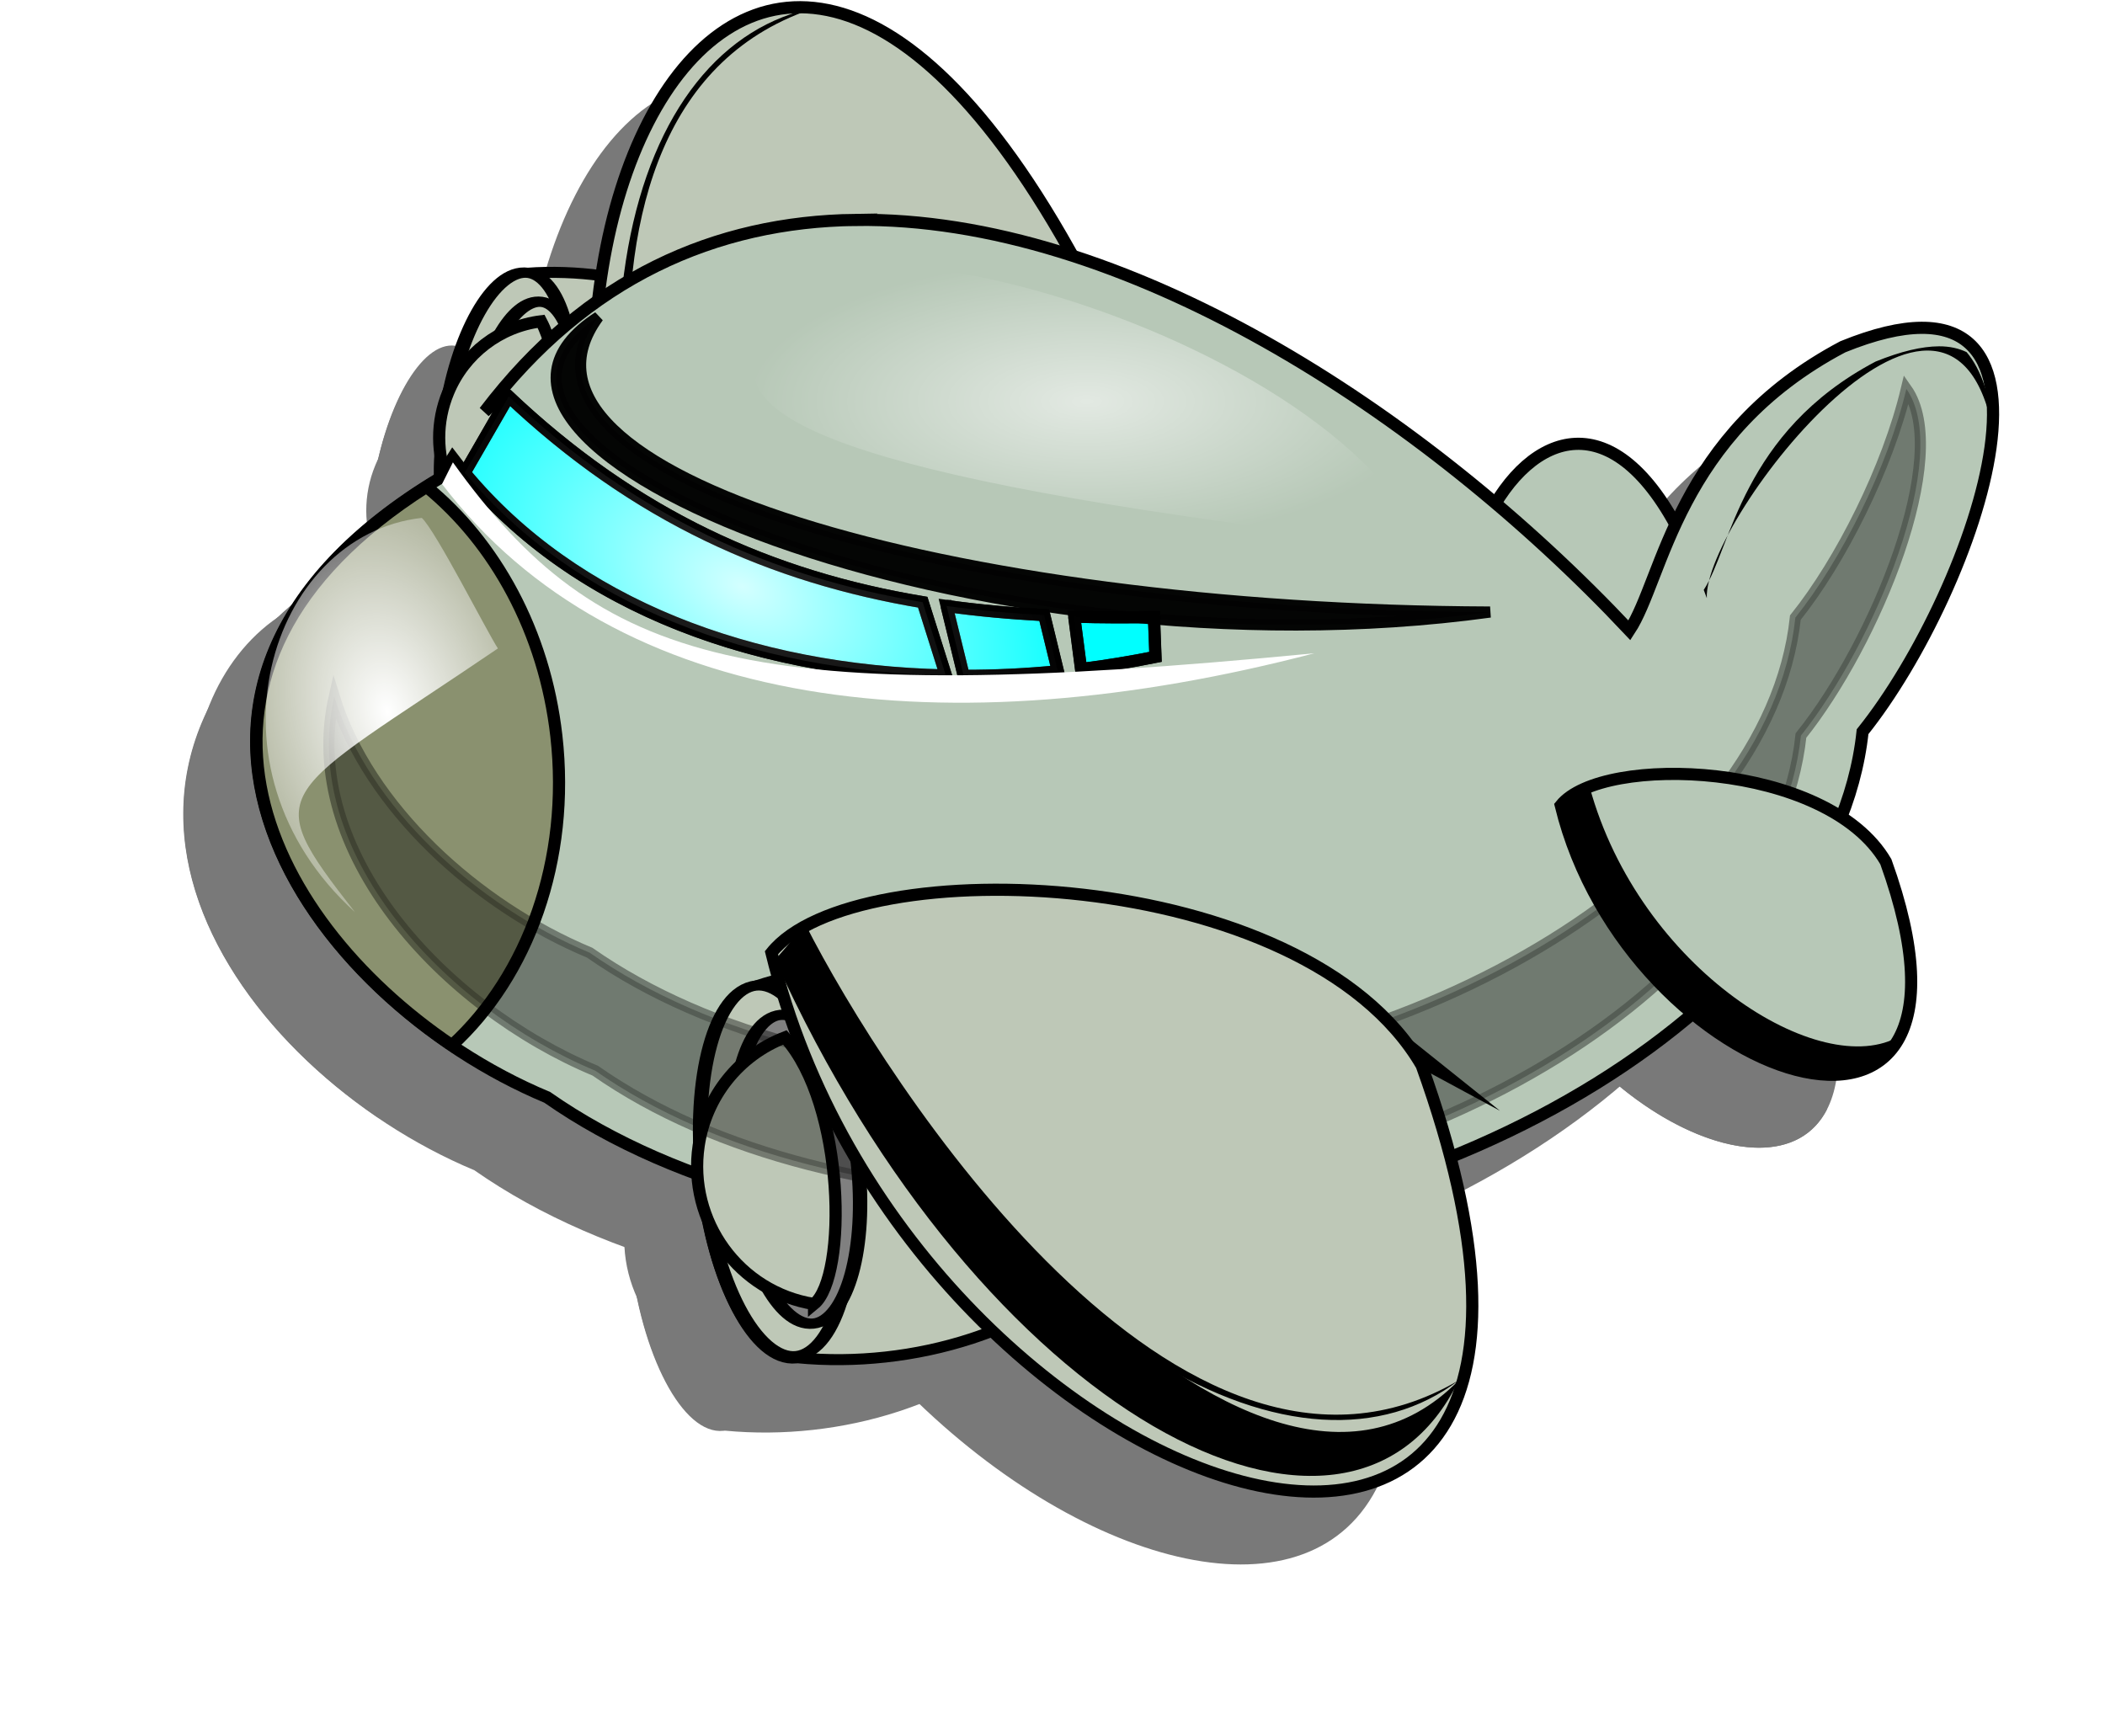 <?xml version="1.0" encoding="UTF-8" standalone="no"?>
<!-- Created with Inkscape (http://www.inkscape.org/) -->

<svg
   xmlns:dc="http://purl.org/dc/elements/1.1/"
   xmlns:cc="http://creativecommons.org/ns#"
   xmlns:rdf="http://www.w3.org/1999/02/22-rdf-syntax-ns#"
   xmlns:svg="http://www.w3.org/2000/svg"
   xmlns="http://www.w3.org/2000/svg"
   xmlns:xlink="http://www.w3.org/1999/xlink"
   xmlns:sodipodi="http://sodipodi.sourceforge.net/DTD/sodipodi-0.dtd"
   xmlns:inkscape="http://www.inkscape.org/namespaces/inkscape"
   width="504.29"
   height="415.892"
   id="svg3210"
   version="1.1"
   inkscape:version="0.48.3.1 r9886"
   sodipodi:docname="Documento nuevo 2">
  <defs
     id="defs3212">
    <filter
       color-interpolation-filters="sRGB"
       inkscape:collect="always"
       id="filter5720">
      <feGaussianBlur
         inkscape:collect="always"
         stdDeviation="2.59"
         id="feGaussianBlur5722" />
    </filter>
    <filter
       color-interpolation-filters="sRGB"
       inkscape:collect="always"
       id="filter5253-8"
       x="-0.113"
       width="1.226"
       y="-0.223"
       height="1.446">
      <feGaussianBlur
         inkscape:collect="always"
         stdDeviation="6.168"
         id="feGaussianBlur5255-5" />
    </filter>
    <filter
       color-interpolation-filters="sRGB"
       inkscape:collect="always"
       id="filter5534-9"
       x="-0.212"
       width="1.425"
       y="-0.25"
       height="1.5">
      <feGaussianBlur
         inkscape:collect="always"
         stdDeviation="2.471"
         id="feGaussianBlur5536-7" />
    </filter>
    <filter
       color-interpolation-filters="sRGB"
       inkscape:collect="always"
       id="filter5298-5"
       x="-0.165"
       width="1.33"
       y="-0.205"
       height="1.41">
      <feGaussianBlur
         inkscape:collect="always"
         stdDeviation="3.87"
         id="feGaussianBlur5300-3" />
    </filter>
    <filter
       color-interpolation-filters="sRGB"
       inkscape:collect="always"
       id="filter5318-8"
       x="-0.334"
       width="1.669"
       y="-0.192"
       height="1.384">
      <feGaussianBlur
         inkscape:collect="always"
         stdDeviation="2.593"
         id="feGaussianBlur5320-9" />
    </filter>
    <filter
       color-interpolation-filters="sRGB"
       inkscape:collect="always"
       id="filter5294-6"
       x="-0.168"
       width="1.337"
       y="-0.51"
       height="2.02">
      <feGaussianBlur
         inkscape:collect="always"
         stdDeviation="5.39"
         id="feGaussianBlur5296-4" />
    </filter>
    <filter
       color-interpolation-filters="sRGB"
       inkscape:collect="always"
       id="filter5253"
       x="-0.113"
       width="1.226"
       y="-0.223"
       height="1.446">
      <feGaussianBlur
         inkscape:collect="always"
         stdDeviation="6.168"
         id="feGaussianBlur5255" />
    </filter>
    <filter
       color-interpolation-filters="sRGB"
       inkscape:collect="always"
       id="filter5534"
       x="-0.212"
       width="1.425"
       y="-0.25"
       height="1.5">
      <feGaussianBlur
         inkscape:collect="always"
         stdDeviation="2.471"
         id="feGaussianBlur5536" />
    </filter>
    <filter
       color-interpolation-filters="sRGB"
       inkscape:collect="always"
       id="filter5298"
       x="-0.165"
       width="1.33"
       y="-0.205"
       height="1.41">
      <feGaussianBlur
         inkscape:collect="always"
         stdDeviation="3.87"
         id="feGaussianBlur5300" />
    </filter>
    <radialGradient
       r="18.403"
       fy="736.194"
       fx="380.112"
       cy="736.194"
       cx="380.112"
       gradientTransform="matrix(0.977,-0.212,0.311,1.434,-219.992,-239.193)"
       gradientUnits="userSpaceOnUse"
       id="radialGradient6105"
       xlink:href="#linearGradient5306"
       inkscape:collect="always" />
    <linearGradient
       inkscape:collect="always"
       id="linearGradient5306">
      <stop
         style="stop-color:#ffffff;stop-opacity:1;"
         offset="0"
         id="stop5308" />
      <stop
         style="stop-color:#ffffff;stop-opacity:0;"
         offset="1"
         id="stop5310" />
    </linearGradient>
    <filter
       color-interpolation-filters="sRGB"
       inkscape:collect="always"
       id="filter5952"
       x="-0.43"
       width="1.86"
       y="-0.253"
       height="1.506">
      <feGaussianBlur
         inkscape:collect="always"
         stdDeviation="3.424"
         id="feGaussianBlur5954" />
    </filter>
    <filter
       color-interpolation-filters="sRGB"
       inkscape:collect="always"
       id="filter5791"
       x="-0.131"
       width="1.262"
       y="-0.397"
       height="1.794">
      <feGaussianBlur
         inkscape:collect="always"
         stdDeviation="4.192"
         id="feGaussianBlur5793" />
    </filter>
    <radialGradient
       inkscape:collect="always"
       xlink:href="#linearGradient5761"
       id="radialGradient3894"
       gradientUnits="userSpaceOnUse"
       gradientTransform="matrix(0.293,-0.609,0.953,0.458,-407.937,640.018)"
       cx="409.806"
       cy="731.816"
       fx="409.806"
       fy="731.816"
       r="28.922" />
    <linearGradient
       inkscape:collect="always"
       id="linearGradient5761">
      <stop
         style="stop-color:#ffffff;stop-opacity:1;"
         offset="0"
         id="stop5763" />
      <stop
         style="stop-color:#ffffff;stop-opacity:0;"
         offset="1"
         id="stop5765" />
    </linearGradient>
    <filter
       color-interpolation-filters="sRGB"
       inkscape:collect="always"
       id="filter5787"
       x="-0.087"
       width="1.173"
       y="-0.316"
       height="1.632">
      <feGaussianBlur
         inkscape:collect="always"
         stdDeviation="2.59"
         id="feGaussianBlur5789" />
    </filter>
    <radialGradient
       inkscape:collect="always"
       xlink:href="#linearGradient5797"
       id="radialGradient3896"
       gradientUnits="userSpaceOnUse"
       gradientTransform="matrix(1,0,0,0.418,0,413.301)"
       cx="437.893"
       cy="710.72"
       fx="437.893"
       fy="710.72"
       r="27.821" />
    <linearGradient
       inkscape:collect="always"
       id="linearGradient5797">
      <stop
         style="stop-color:#ffffff;stop-opacity:1;"
         offset="0"
         id="stop5799" />
      <stop
         style="stop-color:#ffffff;stop-opacity:0;"
         offset="1"
         id="stop5801" />
    </linearGradient>
    <filter
       color-interpolation-filters="sRGB"
       inkscape:collect="always"
       id="filter5813"
       x="-0.203"
       width="1.406"
       y="-0.485"
       height="1.969">
      <feGaussianBlur
         inkscape:collect="always"
         stdDeviation="4.702"
         id="feGaussianBlur5815" />
    </filter>
  </defs>
  <sodipodi:namedview
     id="base"
     pagecolor="#ffffff"
     bordercolor="#666666"
     borderopacity="1.0"
     inkscape:pageopacity="0.0"
     inkscape:pageshadow="2"
     inkscape:zoom="0.35"
     inkscape:cx="164.99391"
     inkscape:cy="25.089953"
     inkscape:document-units="px"
     inkscape:current-layer="layer1"
     showgrid="false"
     fit-margin-top="0"
     fit-margin-left="0"
     fit-margin-right="0"
     fit-margin-bottom="0"
     inkscape:window-width="577"
     inkscape:window-height="451"
     inkscape:window-x="260"
     inkscape:window-y="48"
     inkscape:window-maximized="0" />
  <g
     inkscape:label="Capa 1"
     inkscape:groupmode="layer"
     id="layer1"
     transform="translate(-185.006,-141.56)">
    <g
       transform="translate(154.329,-98.655)"
       inkscape:label="Layer 1"
       id="layer1-020">
      <g
         inkscape:export-ydpi="90"
         inkscape:export-xdpi="90"
         id="g6846-2">
        <g
           inkscape:label="Capa 1"
           id="layer1-4-5"
           transform="translate(608.292,-216.818)">
          <g
             inkscape:label="Capa 1"
             id="layer1-0-8"
             transform="translate(-464.268,9.261)">
            <g
               transform="matrix(2,0,0,2,-125.031,-1240.877)"
               id="g7230-8">
              <g
                 inkscape:label="Capa 1"
                 id="layer1-5-4"
                 transform="matrix(0.5,0,0,0.5,198.035,723.129)">
                <g
                   id="g3815-0">
                  <g
                     id="g5847"
                     transform="matrix(2.911,0,0,2.911,-1398.7,-1729.356)">
                    <g
                       transform="translate(-6,6)"
                       id="g5538-3"
                       style="opacity:0.524;fill:#000000;stroke:none;filter:url(#filter5720)">
                      <g
                         style="color:#000000;fill:#000000;fill-opacity:1;fill-rule:nonzero;stroke:none;stroke-width:1.184px;marker:none;visibility:visible;display:inline;overflow:visible;enable-background:accumulate"
                         id="g3379-9-3-3"
                         transform="matrix(0.837,0.116,-0.116,0.837,115.382,193.647)">
                        <g
                           id="g3122-3-6-3"
                           transform="matrix(0.801,0,0,0.655,-95.69,207.263)"
                           style="color:#000000;fill:#000000;fill-opacity:1;fill-rule:nonzero;stroke:none;stroke-width:1.634px;marker:none;visibility:visible;display:inline;overflow:visible;enable-background:accumulate">
                          <path
                             inkscape:connector-curvature="0"
                             id="path3064-1-5-8"
                             d="m 635.652,519.745 c -2.962,0.014 -5.965,0.385 -8.938,1.156 l 0,0.125 c -4.143,0.149 -7.5,10.586 -7.5,23.438 0,12.944 3.41,23.438 7.594,23.438 0.054,0 0.102,0.003 0.156,0 5.849,1.473 12.118,1.455 17.969,-0.062 15.852,-4.113 24.624,-17.944 19.594,-30.906 -4.087,-10.531 -16.038,-17.247 -28.875,-17.188 z"
                             style="color:#000000;fill:#000000;fill-opacity:1;fill-rule:nonzero;stroke:none;stroke-width:1.634px;marker:none;visibility:visible;display:inline;overflow:visible;enable-background:accumulate" />
                          <path
                             transform="matrix(1,0,0,0.867,214.152,68.661)"
                             d="m 420.223,548.549 c 0,14.924 -3.392,27.022 -7.576,27.022 -4.184,0 -7.576,-12.098 -7.576,-27.022 0,-14.924 3.392,-27.022 7.576,-27.022 4.184,0 7.576,12.098 7.576,27.022 z"
                             sodipodi:ry="27.02158"
                             sodipodi:rx="7.5761442"
                             sodipodi:cy="548.54858"
                             sodipodi:cx="412.64731"
                             id="path3044-9-6-6"
                             style="color:#000000;fill:#000000;fill-opacity:1;fill-rule:nonzero;stroke:none;stroke-width:1.755px;marker:none;visibility:visible;display:inline;overflow:visible;enable-background:accumulate"
                             sodipodi:type="arc" />
                          <path
                             transform="matrix(0.833,0,0,0.722,285.204,148.28)"
                             d="m 420.223,548.549 c 0,14.924 -3.392,27.022 -7.576,27.022 -4.184,0 -7.576,-12.098 -7.576,-27.022 0,-14.924 3.392,-27.022 7.576,-27.022 4.184,0 7.576,12.098 7.576,27.022 z"
                             sodipodi:ry="27.02158"
                             sodipodi:rx="7.5761442"
                             sodipodi:cy="548.54858"
                             sodipodi:cx="412.64731"
                             id="path3044-6-4-3-0"
                             style="color:#000000;fill:#000000;fill-opacity:1;fill-rule:nonzero;stroke:none;stroke-width:2.107px;marker:none;visibility:visible;display:inline;overflow:visible;enable-background:accumulate"
                             sodipodi:type="arc" />
                        </g>
                        <path
                           style="color:#000000;fill:#000000;fill-opacity:1;fill-rule:nonzero;stroke:none;stroke-width:1.184px;marker:none;visibility:visible;display:inline;overflow:visible;enable-background:accumulate"
                           d="m 408.312,574.985 c -6.036,-1.633 -9.638,-7.897 -8.044,-13.991 1.035,-3.957 4.09,-7.044 8.006,-8.089 4.352,6.036 3.013,20.133 0.038,22.08 z"
                           id="path3293-7-9-4"
                           inkscape:connector-curvature="0"
                           sodipodi:nodetypes="cscc" />
                      </g>
                      <path
                         sodipodi:nodetypes="ccc"
                         inkscape:connector-curvature="0"
                         id="path3094-6-2-2-4-8"
                         d="m 471.035,746.758 c -10.198,-21.345 7.557,-49.457 17.788,-20.518 1.503,9.492 -12.476,21.657 -17.788,20.518 z"
                         style="color:#000000;fill:#000000;fill-opacity:1;fill-rule:nonzero;stroke:none;stroke-width:1px;marker:none;visibility:visible;display:inline;overflow:visible;enable-background:accumulate" />
                      <path
                         sodipodi:nodetypes="ccc"
                         inkscape:connector-curvature="0"
                         id="path3094-6-8-8-8"
                         d="m 408.441,745.314 c -26.812,-38.981 -0.517,-100.062 28.731,-46.088 5.933,18.283 -17.881,46.678 -28.731,46.088 z"
                         style="color:#000000;fill:#000000;fill-opacity:1;fill-rule:nonzero;stroke:none;stroke-width:1px;marker:none;visibility:visible;display:inline;overflow:visible;enable-background:accumulate" />
                      <path
                         style="fill:#000000;stroke:none"
                         d="m 407.602,742.977 c -5.15,-13.353 -17.225,-57.01 8.088,-65.038 -15.549,2.914 -22.987,28.181 -8.869,64.991 z"
                         id="path3291-4-1-8"
                         inkscape:connector-curvature="0"
                         sodipodi:nodetypes="cccc" />
                      <path
                         sodipodi:nodetypes="ccccc"
                         inkscape:connector-curvature="0"
                         id="path3283-2-9"
                         d="m 390.455,709.707 -7.325,12.712 c 17.237,8.931 37.287,18.807 62.95,14.163 l 1.518,-9.375 z"
                         style="fill:#000000;stroke:none" />
                      <path
                         sodipodi:nodetypes="scccccccscccscccccccccc"
                         inkscape:connector-curvature="0"
                         id="path3120-9-7"
                         d="m 418.821,695.443 c -11.444,0.154 -22.107,4.736 -30.5,15.781 l 1.688,-1.531 c 10.619,10.158 21.938,15.147 34.375,17.219 l 1.906,6.031 c -16.565,-0.349 -31.697,-6.213 -40.594,-17.906 -0.334,0.528 -0.675,1.073 -1,1.625 -29.049,17.392 -10.887,42.792 8.781,51 10.794,7.549 26.188,11.219 42.5,11.219 31.576,0 63.398,-19.176 65.75,-41.312 9.301,-11.603 19.32,-40.201 -1.622,-31.684 -13.713,7.236 -14.764,19.088 -17.566,23.34 -16.993,-18.075 -41.779,-34.076 -63.719,-33.781 z m 7.531,31.781 c 2.626,0.371 5.302,0.603 8.031,0.75 l 1.125,4.625 c -2.601,0.257 -5.193,0.378 -7.75,0.375 z m 10.5,0.875 c 2.154,0.068 4.339,0.069 6.562,0.031 l 0.125,3.281 c -2.042,0.408 -4.086,0.75 -6.125,1 z"
                         style="color:#000000;fill:#000000;fill-opacity:1;fill-rule:nonzero;stroke:none;stroke-width:1px;marker:none;visibility:visible;display:inline;overflow:visible;enable-background:accumulate" />
                      <g
                         style="color:#000000;fill:#000000;fill-opacity:1;fill-rule:nonzero;stroke:none;stroke-width:1px;marker:none;visibility:visible;display:inline;overflow:visible;enable-background:accumulate"
                         transform="matrix(0.994,-0.107,0.107,0.994,-51.95,256.828)"
                         id="g3379-3-7">
                        <g
                           id="g3122-9-6"
                           transform="matrix(0.801,0,0,0.655,-95.69,207.263)"
                           style="color:#000000;fill:#000000;fill-opacity:1;fill-rule:nonzero;stroke:none;stroke-width:1.381px;marker:none;visibility:visible;display:inline;overflow:visible;enable-background:accumulate">
                          <path
                             inkscape:connector-curvature="0"
                             id="path3064-0-4"
                             d="m 635.652,519.745 c -2.962,0.014 -5.965,0.385 -8.938,1.156 l 0,0.125 c -4.143,0.149 -7.5,10.586 -7.5,23.438 0,12.944 3.41,23.438 7.594,23.438 0.054,0 0.102,0.003 0.156,0 5.849,1.473 12.118,1.455 17.969,-0.062 15.852,-4.113 24.624,-17.944 19.594,-30.906 -4.087,-10.531 -16.038,-17.247 -28.875,-17.188 z"
                             style="color:#000000;fill:#000000;fill-opacity:1;fill-rule:nonzero;stroke:none;stroke-width:1.381px;marker:none;visibility:visible;display:inline;overflow:visible;enable-background:accumulate" />
                          <path
                             transform="matrix(1,0,0,0.867,214.152,68.661)"
                             d="m 420.223,548.549 c 0,14.924 -3.392,27.022 -7.576,27.022 -4.184,0 -7.576,-12.098 -7.576,-27.022 0,-14.924 3.392,-27.022 7.576,-27.022 4.184,0 7.576,12.098 7.576,27.022 z"
                             sodipodi:ry="27.02158"
                             sodipodi:rx="7.5761442"
                             sodipodi:cy="548.54858"
                             sodipodi:cx="412.64731"
                             id="path3044-8-3"
                             style="color:#000000;fill:#000000;fill-opacity:1;fill-rule:nonzero;stroke:none;stroke-width:1.482px;marker:none;visibility:visible;display:inline;overflow:visible;enable-background:accumulate"
                             sodipodi:type="arc" />
                          <path
                             transform="matrix(0.833,0,0,0.722,285.204,148.28)"
                             d="m 420.223,548.549 c 0,14.924 -3.392,27.022 -7.576,27.022 -4.184,0 -7.576,-12.098 -7.576,-27.022 0,-14.924 3.392,-27.022 7.576,-27.022 4.184,0 7.576,12.098 7.576,27.022 z"
                             sodipodi:ry="27.02158"
                             sodipodi:rx="7.5761442"
                             sodipodi:cy="548.54858"
                             sodipodi:cx="412.64731"
                             id="path3044-6-8-0"
                             style="color:#000000;fill:#000000;fill-opacity:1;fill-rule:nonzero;stroke:none;stroke-width:1.78px;marker:none;visibility:visible;display:inline;overflow:visible;enable-background:accumulate"
                             sodipodi:type="arc" />
                        </g>
                        <path
                           style="color:#000000;fill:#000000;fill-opacity:1;fill-rule:nonzero;stroke:none;stroke-width:1px;marker:none;visibility:visible;display:inline;overflow:visible;enable-background:accumulate"
                           d="m 408.312,574.985 c -6.036,-1.633 -9.638,-7.897 -8.044,-13.991 1.035,-3.957 4.09,-7.044 8.006,-8.089 4.352,6.036 3.013,20.133 0.038,22.08 z"
                           id="path3293-5-3"
                           inkscape:connector-curvature="0"
                           sodipodi:nodetypes="cscc" />
                      </g>
                      <path
                         id="path3321-9-0"
                         d="m 383.54,717.411 c -23.562,14.96 -13.542,35.408 2.094,45.969 6.242,-5.718 9.761,-15.226 8.594,-25.469 -0.979,-8.587 -5.054,-15.901 -10.688,-20.5 z"
                         style="color:#000000;fill:#000000;stroke:none;stroke-width:1px;marker:none;visibility:visible;display:inline;overflow:visible;enable-background:accumulate"
                         inkscape:connector-curvature="0" />
                      <path
                         sodipodi:nodetypes="ccscccscc"
                         inkscape:connector-curvature="0"
                         id="path3120-9-5-9"
                         d="m 505.334,709.356 c -1.542,6.475 -5.397,14.153 -9.137,18.819 -2.156,20.29 -31.324,37.867 -60.267,37.867 -14.952,0 -29.062,-3.364 -38.956,-10.283 -9.304,-3.883 -18.215,-11.979 -21.025,-21.082 -2.89,12.706 8.945,25.56 21.483,30.792 9.894,6.919 24.004,10.283 38.956,10.283 28.943,0 58.111,-17.577 60.267,-37.867 6.088,-7.596 12.497,-23.11 8.679,-28.529 z"
                         style="opacity:0.623;color:#000000;fill:#000000;fill-opacity:1;fill-rule:nonzero;stroke:none;stroke-width:0.917px;marker:none;visibility:visible;display:inline;overflow:visible;filter:url(#filter5253-8);enable-background:accumulate" />
                      <path
                         sodipodi:nodetypes="ccc"
                         inkscape:connector-curvature="0"
                         id="path3094-6-2-0-2"
                         d="m 476.887,743.632 c 5.605,22.982 37.141,33.522 26.756,4.638 -4.841,-8.302 -23.362,-8.88 -26.756,-4.638 z"
                         style="color:#000000;fill:#000000;fill-opacity:1;fill-rule:nonzero;stroke:none;stroke-width:1px;marker:none;visibility:visible;display:inline;overflow:visible;enable-background:accumulate" />
                      <g
                         id="g3556-6-5"
                         transform="translate(4.384,210.38)"
                         style="fill:#000000;stroke:none">
                        <path
                           style="color:#000000;fill:#000000;fill-opacity:1;fill-rule:nonzero;stroke:none;stroke-width:1px;marker:none;visibility:visible;display:inline;overflow:visible;enable-background:accumulate"
                           d="m 407.547,545.38 c 11.21,45.965 74.281,67.044 53.512,9.275 -9.682,-16.604 -46.725,-17.76 -53.512,-9.275 z"
                           id="path3094-6-3-4"
                           inkscape:connector-curvature="0"
                           sodipodi:nodetypes="ccc" />
                        <path
                           style="fill:#000000;stroke:none"
                           d="m 410.357,543.076 c 6.479,12.761 30.848,50.943 53.75,37.5 -12.568,9.607 -36.324,-1.768 -54.238,-36.889 z"
                           id="path3291-8-0"
                           inkscape:connector-curvature="0"
                           sodipodi:nodetypes="cccc" />
                      </g>
                      <path
                         id="path3094-6-2-3-5-5"
                         d="m 479.259,742.099 c -1.049,0.405 -1.88,0.913 -2.375,1.531 4.265,17.487 23.537,27.775 27.938,18.969 -6.498,3.87 -21.478,-5.532 -25.562,-20.5 z"
                         style="color:#000000;fill:#000000;fill-opacity:1;fill-rule:nonzero;stroke:none;stroke-width:1px;marker:none;visibility:visible;display:inline;overflow:visible;filter:url(#filter5534-9);enable-background:accumulate"
                         inkscape:connector-curvature="0" />
                      <path
                         inkscape:connector-curvature="0"
                         id="path3630-6-9"
                         d="m 464.295,762.698 7.589,6.071 -6.696,-3.616 z"
                         style="color:#000000;fill:#000000;fill-opacity:1;fill-rule:nonzero;stroke:none;stroke-width:1px;marker:none;visibility:visible;display:inline;overflow:visible;enable-background:accumulate" />
                      <path
                         sodipodi:nodetypes="cccccccc"
                         inkscape:connector-curvature="0"
                         id="path3819-1-6"
                         d="m 507.999,705.848 c -1.378,0.008 -3.1,0.401 -5.207,1.258 -11.038,5.825 -11.88,15.366 -14.136,18.789 l 0.252,0.679 c -0.301,-6.494 20.564,-33.127 23.694,-12.954 0.005,-0.033 -0.005,-0.068 0,-0.101 -0.292,-3.476 -1.119,-5.789 -2.314,-7.194 -0.628,-0.303 -1.378,-0.483 -2.289,-0.478 z"
                         style="fill:#000000;stroke:none" />
                      <path
                         style="fill:#000000;stroke:none;filter:url(#filter5298-5)"
                         d="m 414.741,753.457 c 4.964,12.788 36.404,55.175 53.75,37.5 -9.04,18.679 -39.288,2.877 -56.258,-34.616 z"
                         id="path3291-8-8-9"
                         inkscape:connector-curvature="0"
                         sodipodi:nodetypes="cccc" />
                      <path
                         sodipodi:nodetypes="cccc"
                         inkscape:connector-curvature="0"
                         id="path3321-9-3-2"
                         d="m 377.654,752.419 c -13.11,-11.888 -7.055,-31.045 5.5,-32.45 1.142,1.046 5.38,9.401 6.265,10.746 -18.222,12.371 -19.821,11.396 -11.765,21.704 z"
                         style="color:#000000;fill:#000000;fill-opacity:1;stroke:none;stroke-width:0.769px;marker:none;visibility:visible;display:inline;overflow:visible;filter:url(#filter5318-8);enable-background:accumulate" />
                      <path
                         sodipodi:nodetypes="ccc"
                         inkscape:connector-curvature="0"
                         id="path5257-2"
                         d="m 471.071,727.719 c -44.378,-0.167 -82.897,-11.333 -73.393,-24.286 -16.888,10.899 31.272,30.08 73.393,24.286 z"
                         style="opacity:0.885;color:#000000;fill:#000000;fill-opacity:1;fill-rule:nonzero;stroke:none;stroke-width:0.917px;marker:none;visibility:visible;display:inline;overflow:visible;filter:url(#filter5294-6);enable-background:accumulate" />
                    </g>
                    <g
                       id="g5538">
                      <g
                         style="color:#000000;fill:#bec8b7;fill-opacity:1;fill-rule:nonzero;stroke:#000000;stroke-width:1.184px;stroke-linecap:butt;stroke-linejoin:miter;stroke-miterlimit:4;stroke-opacity:1;stroke-dasharray:none;stroke-dashoffset:0;marker:none;visibility:visible;display:inline;overflow:visible;enable-background:accumulate"
                         id="g3379-9-3"
                         transform="matrix(0.837,0.116,-0.116,0.837,115.382,193.647)">
                        <g
                           id="g3122-3-6"
                           transform="matrix(0.801,0,0,0.655,-95.69,207.263)"
                           style="color:#000000;fill:#bec8b7;fill-opacity:1;fill-rule:nonzero;stroke:#000000;stroke-width:1.634px;stroke-linecap:butt;stroke-linejoin:miter;stroke-miterlimit:4;stroke-opacity:1;stroke-dasharray:none;stroke-dashoffset:0;marker:none;visibility:visible;display:inline;overflow:visible;enable-background:accumulate">
                          <path
                             inkscape:connector-curvature="0"
                             id="path3064-1-5"
                             d="m 635.652,519.745 c -2.962,0.014 -5.965,0.385 -8.938,1.156 l 0,0.125 c -4.143,0.149 -7.5,10.586 -7.5,23.438 0,12.944 3.41,23.438 7.594,23.438 0.054,0 0.102,0.003 0.156,0 5.849,1.473 12.118,1.455 17.969,-0.062 15.852,-4.113 24.624,-17.944 19.594,-30.906 -4.087,-10.531 -16.038,-17.247 -28.875,-17.188 z"
                             style="color:#000000;fill:#bec8b7;fill-opacity:1;fill-rule:nonzero;stroke:#000000;stroke-width:1.634px;stroke-linecap:butt;stroke-linejoin:miter;stroke-miterlimit:4;stroke-opacity:1;stroke-dasharray:none;stroke-dashoffset:0;marker:none;visibility:visible;display:inline;overflow:visible;enable-background:accumulate" />
                          <path
                             transform="matrix(1,0,0,0.867,214.152,68.661)"
                             d="m 420.223,548.549 c 0,14.924 -3.392,27.022 -7.576,27.022 -4.184,0 -7.576,-12.098 -7.576,-27.022 0,-14.924 3.392,-27.022 7.576,-27.022 4.184,0 7.576,12.098 7.576,27.022 z"
                             sodipodi:ry="27.02158"
                             sodipodi:rx="7.5761442"
                             sodipodi:cy="548.54858"
                             sodipodi:cx="412.64731"
                             id="path3044-9-6"
                             style="color:#000000;fill:#bec8b7;fill-opacity:1;fill-rule:nonzero;stroke:#000000;stroke-width:1.755px;stroke-linecap:butt;stroke-linejoin:miter;stroke-miterlimit:4;stroke-opacity:1;stroke-dasharray:none;stroke-dashoffset:0;marker:none;visibility:visible;display:inline;overflow:visible;enable-background:accumulate"
                             sodipodi:type="arc" />
                          <path
                             transform="matrix(0.833,0,0,0.722,285.204,148.28)"
                             d="m 420.223,548.549 c 0,14.924 -3.392,27.022 -7.576,27.022 -4.184,0 -7.576,-12.098 -7.576,-27.022 0,-14.924 3.392,-27.022 7.576,-27.022 4.184,0 7.576,12.098 7.576,27.022 z"
                             sodipodi:ry="27.02158"
                             sodipodi:rx="7.5761442"
                             sodipodi:cy="548.54858"
                             sodipodi:cx="412.64731"
                             id="path3044-6-4-3"
                             style="color:#000000;fill:#bec8b7;fill-opacity:1;fill-rule:nonzero;stroke:#000000;stroke-width:2.107px;stroke-linecap:butt;stroke-linejoin:miter;stroke-miterlimit:4;stroke-opacity:1;stroke-dasharray:none;stroke-dashoffset:0;marker:none;visibility:visible;display:inline;overflow:visible;enable-background:accumulate"
                             sodipodi:type="arc" />
                        </g>
                        <path
                           style="color:#000000;fill:#bec8b7;fill-opacity:1;fill-rule:nonzero;stroke:#000000;stroke-width:1.184px;stroke-linecap:butt;stroke-linejoin:miter;stroke-miterlimit:4;stroke-opacity:1;stroke-dasharray:none;stroke-dashoffset:0;marker:none;visibility:visible;display:inline;overflow:visible;enable-background:accumulate"
                           d="m 408.312,574.985 c -6.036,-1.633 -9.638,-7.897 -8.044,-13.991 1.035,-3.957 4.09,-7.044 8.006,-8.089 4.352,6.036 3.013,20.133 0.038,22.08 z"
                           id="path3293-7-9"
                           inkscape:connector-curvature="0"
                           sodipodi:nodetypes="cscc" />
                      </g>
                      <path
                         sodipodi:nodetypes="ccc"
                         inkscape:connector-curvature="0"
                         id="path3094-6-2-2-4"
                         d="m 471.035,746.758 c -10.198,-21.345 7.557,-49.457 17.788,-20.518 1.503,9.492 -12.476,21.657 -17.788,20.518 z"
                         style="color:#000000;fill:#b7c8b7;fill-opacity:1;fill-rule:nonzero;stroke:#000000;stroke-width:1px;stroke-linecap:butt;stroke-linejoin:miter;stroke-miterlimit:4;stroke-opacity:1;stroke-dasharray:none;stroke-dashoffset:0;marker:none;visibility:visible;display:inline;overflow:visible;enable-background:accumulate" />
                      <path
                         sodipodi:nodetypes="ccc"
                         inkscape:connector-curvature="0"
                         id="path3094-6-8-8"
                         d="m 408.441,745.314 c -26.812,-38.981 -0.517,-100.062 28.731,-46.088 5.933,18.283 -17.881,46.678 -28.731,46.088 z"
                         style="color:#000000;fill:#bec8b7;fill-opacity:1;fill-rule:nonzero;stroke:#000000;stroke-width:1px;stroke-linecap:butt;stroke-linejoin:miter;stroke-miterlimit:4;stroke-opacity:1;stroke-dasharray:none;stroke-dashoffset:0;marker:none;visibility:visible;display:inline;overflow:visible;enable-background:accumulate" />
                      <path
                         style="fill:#000000;stroke:none"
                         d="m 407.602,742.977 c -5.15,-13.353 -17.225,-57.01 8.088,-65.038 -15.549,2.914 -22.987,28.181 -8.869,64.991 z"
                         id="path3291-4-1"
                         inkscape:connector-curvature="0"
                         sodipodi:nodetypes="cccc" />
                      <path
                         sodipodi:nodetypes="ccccc"
                         inkscape:connector-curvature="0"
                         id="path3283-2"
                         d="m 390.455,709.707 -7.325,12.712 c 17.237,8.931 37.287,18.807 62.95,14.163 l 1.518,-9.375 z"
                         style="fill:#00ffff;stroke:#000000;stroke-width:1px;stroke-linecap:butt;stroke-linejoin:miter;stroke-opacity:1" />
                      <path
                         sodipodi:nodetypes="scccccccscccscccccccccc"
                         inkscape:connector-curvature="0"
                         id="path3120-9"
                         d="m 418.821,695.443 c -11.444,0.154 -22.107,4.736 -30.5,15.781 l 1.688,-1.531 c 10.619,10.158 21.938,15.147 34.375,17.219 l 1.906,6.031 c -16.565,-0.349 -31.697,-6.213 -40.594,-17.906 -0.334,0.528 -0.675,1.073 -1,1.625 -29.049,17.392 -10.887,42.792 8.781,51 10.794,7.549 26.188,11.219 42.5,11.219 31.576,0 63.398,-19.176 65.75,-41.312 9.301,-11.603 19.32,-40.201 -1.622,-31.684 -13.713,7.236 -14.764,19.088 -17.566,23.34 -16.993,-18.075 -41.779,-34.076 -63.719,-33.781 z m 7.531,31.781 c 2.626,0.371 5.302,0.603 8.031,0.75 l 1.125,4.625 c -2.601,0.257 -5.193,0.378 -7.75,0.375 z m 10.5,0.875 c 2.154,0.068 4.339,0.069 6.562,0.031 l 0.125,3.281 c -2.042,0.408 -4.086,0.75 -6.125,1 z"
                         style="color:#000000;fill:#b7c8b7;fill-opacity:1;fill-rule:nonzero;stroke:#000000;stroke-width:1px;stroke-linecap:butt;stroke-linejoin:miter;stroke-miterlimit:4;stroke-opacity:1;stroke-dasharray:none;stroke-dashoffset:0;marker:none;visibility:visible;display:inline;overflow:visible;enable-background:accumulate" />
                      <g
                         style="color:#000000;fill:#bec8b7;fill-opacity:1;fill-rule:nonzero;stroke:#000000;stroke-width:1px;stroke-linecap:butt;stroke-linejoin:miter;stroke-miterlimit:4;stroke-opacity:1;stroke-dasharray:none;stroke-dashoffset:0;marker:none;visibility:visible;display:inline;overflow:visible;enable-background:accumulate"
                         transform="matrix(0.994,-0.107,0.107,0.994,-51.95,256.828)"
                         id="g3379-3">
                        <g
                           id="g3122-9"
                           transform="matrix(0.801,0,0,0.655,-95.69,207.263)"
                           style="color:#000000;fill:#bec8b7;fill-opacity:1;fill-rule:nonzero;stroke:#000000;stroke-width:1.381px;stroke-linecap:butt;stroke-linejoin:miter;stroke-miterlimit:4;stroke-opacity:1;stroke-dasharray:none;stroke-dashoffset:0;marker:none;visibility:visible;display:inline;overflow:visible;enable-background:accumulate">
                          <path
                             inkscape:connector-curvature="0"
                             id="path3064-0"
                             d="m 635.652,519.745 c -2.962,0.014 -5.965,0.385 -8.938,1.156 l 0,0.125 c -4.143,0.149 -7.5,10.586 -7.5,23.438 0,12.944 3.41,23.438 7.594,23.438 0.054,0 0.102,0.003 0.156,0 5.849,1.473 12.118,1.455 17.969,-0.062 15.852,-4.113 24.624,-17.944 19.594,-30.906 -4.087,-10.531 -16.038,-17.247 -28.875,-17.188 z"
                             style="color:#000000;fill:#bec8b7;fill-opacity:1;fill-rule:nonzero;stroke:#000000;stroke-width:1.381px;stroke-linecap:butt;stroke-linejoin:miter;stroke-miterlimit:4;stroke-opacity:1;stroke-dasharray:none;stroke-dashoffset:0;marker:none;visibility:visible;display:inline;overflow:visible;enable-background:accumulate" />
                          <path
                             transform="matrix(1,0,0,0.867,214.152,68.661)"
                             d="m 420.223,548.549 c 0,14.924 -3.392,27.022 -7.576,27.022 -4.184,0 -7.576,-12.098 -7.576,-27.022 0,-14.924 3.392,-27.022 7.576,-27.022 4.184,0 7.576,12.098 7.576,27.022 z"
                             sodipodi:ry="27.02158"
                             sodipodi:rx="7.5761442"
                             sodipodi:cy="548.54858"
                             sodipodi:cx="412.64731"
                             id="path3044-8"
                             style="color:#000000;fill:#bec8b7;fill-opacity:1;fill-rule:nonzero;stroke:#000000;stroke-width:1.482px;stroke-linecap:butt;stroke-linejoin:miter;stroke-miterlimit:4;stroke-opacity:1;stroke-dasharray:none;stroke-dashoffset:0;marker:none;visibility:visible;display:inline;overflow:visible;enable-background:accumulate"
                             sodipodi:type="arc" />
                          <path
                             transform="matrix(0.833,0,0,0.722,285.204,148.28)"
                             d="m 420.223,548.549 c 0,14.924 -3.392,27.022 -7.576,27.022 -4.184,0 -7.576,-12.098 -7.576,-27.022 0,-14.924 3.392,-27.022 7.576,-27.022 4.184,0 7.576,12.098 7.576,27.022 z"
                             sodipodi:ry="27.02158"
                             sodipodi:rx="7.5761442"
                             sodipodi:cy="548.54858"
                             sodipodi:cx="412.64731"
                             id="path3044-6-8"
                             style="color:#000000;fill:#808080;fill-opacity:1;fill-rule:nonzero;stroke:#000000;stroke-width:1.78px;stroke-linecap:butt;stroke-linejoin:miter;stroke-miterlimit:4;stroke-opacity:1;stroke-dasharray:none;stroke-dashoffset:0;marker:none;visibility:visible;display:inline;overflow:visible;enable-background:accumulate"
                             sodipodi:type="arc" />
                        </g>
                        <path
                           style="color:#000000;fill:#bec8b7;fill-opacity:1;fill-rule:nonzero;stroke:#000000;stroke-width:1px;stroke-linecap:butt;stroke-linejoin:miter;stroke-miterlimit:4;stroke-opacity:1;stroke-dasharray:none;stroke-dashoffset:0;marker:none;visibility:visible;display:inline;overflow:visible;enable-background:accumulate"
                           d="m 408.312,574.985 c -6.036,-1.633 -9.638,-7.897 -8.044,-13.991 1.035,-3.957 4.09,-7.044 8.006,-8.089 4.352,6.036 3.013,20.133 0.038,22.08 z"
                           id="path3293-5"
                           inkscape:connector-curvature="0"
                           sodipodi:nodetypes="cscc" />
                      </g>
                      <path
                         id="path3321-9"
                         d="m 383.54,717.411 c -23.562,14.96 -13.542,35.408 2.094,45.969 6.242,-5.718 9.761,-15.226 8.594,-25.469 -0.979,-8.587 -5.054,-15.901 -10.688,-20.5 z"
                         style="color:#000000;fill:#8a916f;stroke:#000000;stroke-width:1px;stroke-linecap:butt;stroke-linejoin:miter;stroke-miterlimit:4;stroke-opacity:1;stroke-dasharray:none;stroke-dashoffset:0;marker:none;visibility:visible;display:inline;overflow:visible;enable-background:accumulate"
                         inkscape:connector-curvature="0" />
                      <path
                         sodipodi:nodetypes="ccscccscc"
                         inkscape:connector-curvature="0"
                         id="path3120-9-5"
                         d="m 505.334,709.356 c -1.542,6.475 -5.397,14.153 -9.137,18.819 -2.156,20.29 -31.324,37.867 -60.267,37.867 -14.952,0 -29.062,-3.364 -38.956,-10.283 -9.304,-3.883 -18.215,-11.979 -21.025,-21.082 -2.89,12.706 8.945,25.56 21.483,30.792 9.894,6.919 24.004,10.283 38.956,10.283 28.943,0 58.111,-17.577 60.267,-37.867 6.088,-7.596 12.497,-23.11 8.679,-28.529 z"
                         style="opacity:0.623;color:#000000;fill:#000000;fill-opacity:1;fill-rule:nonzero;stroke:#000000;stroke-width:0.917px;stroke-linecap:butt;stroke-linejoin:miter;stroke-miterlimit:4;stroke-opacity:1;stroke-dasharray:none;stroke-dashoffset:0;marker:none;visibility:visible;display:inline;overflow:visible;filter:url(#filter5253);enable-background:accumulate" />
                      <path
                         sodipodi:nodetypes="ccc"
                         inkscape:connector-curvature="0"
                         id="path3094-6-2-0"
                         d="m 476.887,743.632 c 5.605,22.982 37.141,33.522 26.756,4.638 -4.841,-8.302 -23.362,-8.88 -26.756,-4.638 z"
                         style="color:#000000;fill:#b7c8b7;fill-opacity:1;fill-rule:nonzero;stroke:#000000;stroke-width:1px;stroke-linecap:butt;stroke-linejoin:miter;stroke-miterlimit:4;stroke-opacity:1;stroke-dasharray:none;stroke-dashoffset:0;marker:none;visibility:visible;display:inline;overflow:visible;enable-background:accumulate" />
                      <g
                         id="g3556-6"
                         transform="translate(4.384,210.38)">
                        <path
                           style="color:#000000;fill:#bec8b7;fill-opacity:1;fill-rule:nonzero;stroke:#000000;stroke-width:1px;stroke-linecap:butt;stroke-linejoin:miter;stroke-miterlimit:4;stroke-opacity:1;stroke-dasharray:none;stroke-dashoffset:0;marker:none;visibility:visible;display:inline;overflow:visible;enable-background:accumulate"
                           d="m 407.547,545.38 c 11.21,45.965 74.281,67.044 53.512,9.275 -9.682,-16.604 -46.725,-17.76 -53.512,-9.275 z"
                           id="path3094-6-3"
                           inkscape:connector-curvature="0"
                           sodipodi:nodetypes="ccc" />
                        <path
                           style="fill:#000000;stroke:none"
                           d="m 410.357,543.076 c 6.479,12.761 30.848,50.943 53.75,37.5 -12.568,9.607 -36.324,-1.768 -54.238,-36.889 z"
                           id="path3291-8"
                           inkscape:connector-curvature="0"
                           sodipodi:nodetypes="cccc" />
                      </g>
                      <path
                         id="path3094-6-2-3-5"
                         d="m 479.259,742.099 c -1.049,0.405 -1.88,0.913 -2.375,1.531 4.265,17.487 23.537,27.775 27.938,18.969 -6.498,3.87 -21.478,-5.532 -25.562,-20.5 z"
                         style="color:#000000;fill:#000000;fill-opacity:1;fill-rule:nonzero;stroke:none;stroke-width:1px;marker:none;visibility:visible;display:inline;overflow:visible;filter:url(#filter5534);enable-background:accumulate"
                         inkscape:connector-curvature="0" />
                      <path
                         inkscape:connector-curvature="0"
                         id="path3630-6"
                         d="m 464.295,762.698 7.589,6.071 -6.696,-3.616 z"
                         style="color:#000000;fill:#000000;fill-opacity:1;fill-rule:nonzero;stroke:none;stroke-width:1px;marker:none;visibility:visible;display:inline;overflow:visible;enable-background:accumulate" />
                      <path
                         sodipodi:nodetypes="cccccccc"
                         inkscape:connector-curvature="0"
                         id="path3819-1"
                         d="m 507.999,705.848 c -1.378,0.008 -3.1,0.401 -5.207,1.258 -11.038,5.825 -11.88,15.366 -14.136,18.789 l 0.252,0.679 c -0.301,-6.494 20.564,-33.127 23.694,-12.954 0.005,-0.033 -0.005,-0.068 0,-0.101 -0.292,-3.476 -1.119,-5.789 -2.314,-7.194 -0.628,-0.303 -1.378,-0.483 -2.289,-0.478 z"
                         style="fill:#000000;stroke:none" />
                      <path
                         style="fill:#000000;stroke:none;filter:url(#filter5298)"
                         d="m 414.741,753.457 c 4.964,12.788 36.404,55.175 53.75,37.5 -9.04,18.679 -39.288,2.877 -56.258,-34.616 z"
                         id="path3291-8-8"
                         inkscape:connector-curvature="0"
                         sodipodi:nodetypes="cccc" />
                      <path
                         sodipodi:nodetypes="cccc"
                         inkscape:connector-curvature="0"
                         id="path3321-9-3"
                         d="m 377.654,752.419 c -13.11,-11.888 -7.055,-31.045 5.5,-32.45 1.142,1.046 5.38,9.401 6.265,10.746 -18.222,12.371 -19.821,11.396 -11.765,21.704 z"
                         style="color:#000000;fill:url(#radialGradient6105);fill-opacity:1;stroke:none;stroke-width:0.769px;marker:none;visibility:visible;display:inline;overflow:visible;filter:url(#filter5952);enable-background:accumulate" />
                      <path
                         sodipodi:nodetypes="ccc"
                         inkscape:connector-curvature="0"
                         id="path5257"
                         d="m 471.071,727.719 c -44.378,-0.167 -82.897,-11.333 -73.393,-24.286 -16.888,10.899 31.272,30.08 73.393,24.286 z"
                         style="opacity:0.988;color:#000000;fill:#000000;fill-opacity:1;fill-rule:nonzero;stroke:#000000;stroke-width:0.917px;stroke-linecap:butt;stroke-linejoin:miter;stroke-miterlimit:4;stroke-opacity:1;stroke-dasharray:none;stroke-dashoffset:0;marker:none;visibility:visible;display:inline;overflow:visible;filter:url(#filter5791);enable-background:accumulate" />
                    </g>
                    <path
                       inkscape:connector-curvature="0"
                       style="opacity:0.829;fill:url(#radialGradient3894);fill-opacity:1;stroke:#000000;stroke-width:1px;stroke-linecap:butt;stroke-linejoin:miter;stroke-opacity:1"
                       d="m 390.312,709.969 -3.625,6.281 c 9.003,10.873 23.622,16.351 39.594,16.688 l -1.906,-6.031 c -12.317,-2.052 -23.533,-6.976 -34.062,-16.938 z m 36.031,17.25 1.406,5.75 c 2.557,0.003 5.149,-0.118 7.75,-0.375 l -1.125,-4.625 c -2.729,-0.147 -5.406,-0.379 -8.031,-0.75 z m 10.5,0.875 0.562,4.312 c 2.039,-0.25 4.083,-0.592 6.125,-1 l -0.125,-3.281 c -2.223,0.038 -4.408,0.037 -6.562,-0.031 z"
                       id="path3283-2-4" />
                    <path
                       style="fill:#ffffff;stroke:none;filter:url(#filter5787)"
                       d="m 385.714,715.398 c 12.05,16.817 24.321,20.218 70.893,15.714 -30.062,7.852 -57.432,4.934 -71.786,-13.929 z"
                       id="path5769"
                       inkscape:connector-curvature="0"
                       sodipodi:nodetypes="cccc" />
                    <path
                       style="opacity:0.774;fill:url(#radialGradient3896);fill-opacity:1;stroke:none;filter:url(#filter5813)"
                       d="m 410.536,707.005 c -5.918,-17.025 46.524,-4.17 55.179,15.357 -47.586,-5.402 -56.217,-10.427 -55.179,-15.357 z"
                       id="path5795"
                       inkscape:connector-curvature="0"
                       sodipodi:nodetypes="ccc" />
                  </g>
                </g>
              </g>
            </g>
          </g>
        </g>
      </g>
    </g>
  </g>
</svg>
